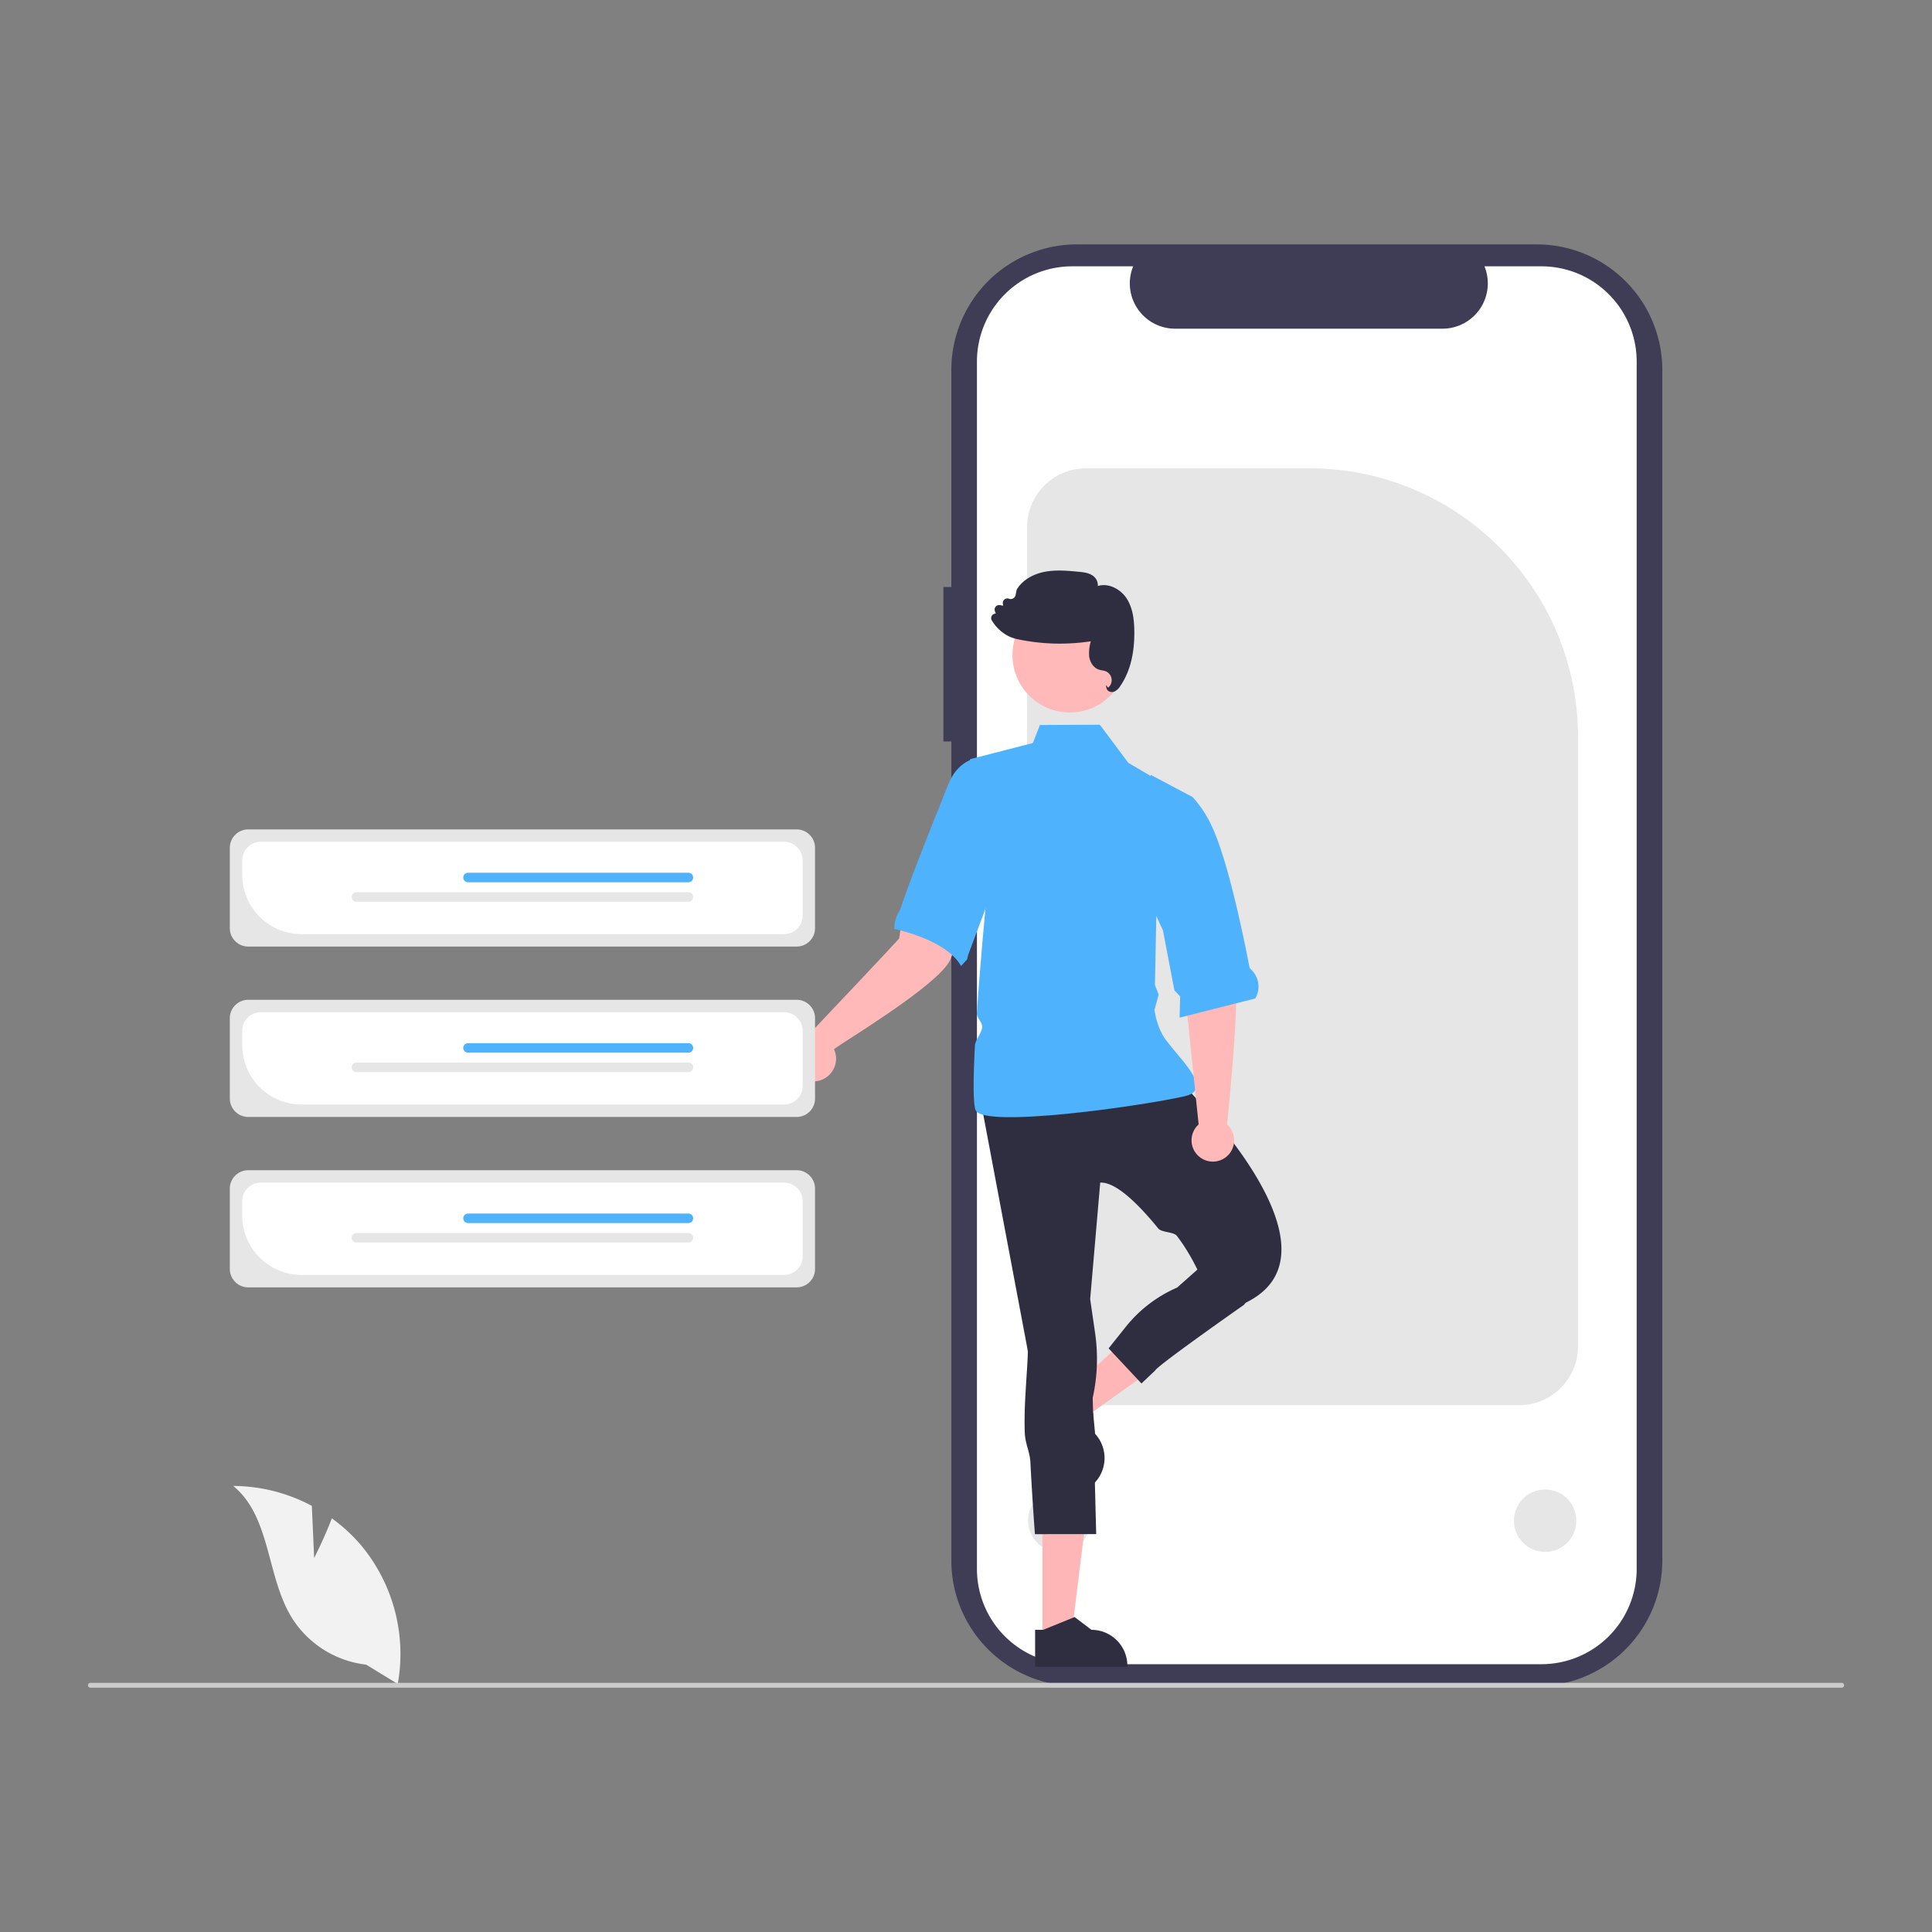<svg xmlns="http://www.w3.org/2000/svg" xmlns:xlink="http://www.w3.org/1999/xlink" version="1.1" width="1000" height="1000" viewBox="0 0 1000 1000" xml:space="preserve">
<rect x="0" y="0" width="1000" height="1000" fill="#808080" stroke="none"/>
<desc>Created with Fabric.js 3.5.0</desc>
<defs>
</defs>
<rect x="0" y="0" width="100%" height="100%" fill="rgba(255,255,255,0)"/>
<g transform="matrix(-1.05 0 0 1.05 500.018 500.015)" id="624546">
<g style="" vector-effect="non-scaling-stroke">
		<g transform="matrix(1 0 0 1 -166.039 -0.38)" id="be762e0f-b118-45b0-834c-015dca31fdfd-77">
<path style="stroke: none; stroke-width: 1; stroke-dasharray: none; stroke-linecap: butt; stroke-dashoffset: 0; stroke-linejoin: miter; stroke-miterlimit: 4; is-custom-font: none; font-file-url: none; fill: rgb(63,61,86); fill-rule: nonzero; opacity: 1;" transform=" translate(-433.961, -449.62)" d="M 611.151 263.156 h -3.9 V 156.179 a 61.915 61.915 0 0 0 -61.915 -61.915 h -226.65 a 61.915 61.915 0 0 0 -61.916 61.914 V 743.062 a 61.915 61.915 0 0 0 61.915 61.915 h 226.648 a 61.915 61.915 0 0 0 61.915 -61.915 V 339.304 h 3.9 Z" stroke-linecap="round"/>
</g>
		<g transform="matrix(1 0 0 1 -167.983 -0.38)" id="bd19cda7-6ee4-487f-8299-09f5b9520cce-78">
<path style="stroke: none; stroke-width: 1; stroke-dasharray: none; stroke-linecap: butt; stroke-dashoffset: 0; stroke-linejoin: miter; stroke-miterlimit: 4; is-custom-font: none; font-file-url: none; fill: rgb(255,255,255); fill-rule: nonzero; opacity: 1;" transform=" translate(-432.017, -449.62)" d="M 594.624 152.032 V 747.207 a 46.959 46.959 0 0 1 -46.942 46.952 h -231.3 a 46.966 46.966 0 0 1 -46.973 -46.952 V 152.032 a 46.965 46.965 0 0 1 46.971 -46.951 h 28.058 a 22.329 22.329 0 0 0 20.656 30.74 h 131.868 a 22.329 22.329 0 0 0 20.656 -30.74 h 30.055 a 46.959 46.959 0 0 1 46.951 46.942 Z" stroke-linecap="round"/>
</g>
		<g transform="matrix(1 0 0 1 -165.876 -14.427)">
<path style="stroke: none; stroke-width: 1; stroke-dasharray: none; stroke-linecap: butt; stroke-dashoffset: 0; stroke-linejoin: miter; stroke-miterlimit: 4; is-custom-font: none; font-file-url: none; fill: rgb(230,230,230); fill-rule: nonzero; opacity: 1;" transform=" translate(-434.124, -435.573)" d="M 540.93 666.475 H 327.318 a 29.01 29.01 0 0 1 -28.978 -28.978 V 336.993 c 0 -72.962 59.358 -132.321 132.32 -132.321 H 540.93 a 29.01 29.01 0 0 1 28.977 28.977 V 637.497 A 29.01 29.01 0 0 1 540.93 666.475 Z" stroke-linecap="round"/>
</g>
		<g transform="matrix(1 0 0 1 -285.478 273.432)" id="be454a6a-b415-4179-b5e8-57164f143cba">
<circle style="stroke: none; stroke-width: 1; stroke-dasharray: none; stroke-linecap: butt; stroke-dashoffset: 0; stroke-linejoin: miter; stroke-miterlimit: 4; is-custom-font: none; font-file-url: none; fill: rgb(230,230,230); fill-rule: nonzero; opacity: 1;" cx="0" cy="0" r="15.379"/>
</g>
		<g transform="matrix(1 0 0 1 -45.972 273.432)" id="be5a0c73-855d-427d-a69e-6f1eaa4c04a0">
<circle style="stroke: none; stroke-width: 1; stroke-dasharray: none; stroke-linecap: butt; stroke-dashoffset: 0; stroke-linejoin: miter; stroke-miterlimit: 4; is-custom-font: none; font-file-url: none; fill: rgb(230,230,230); fill-rule: nonzero; opacity: 1;" cx="0" cy="0" r="15.379"/>
</g>
		<g transform="matrix(1 0 0 1 -70.959 202.692)">
<polygon style="stroke: none; stroke-width: 1; stroke-dasharray: none; stroke-linecap: butt; stroke-dashoffset: 0; stroke-linejoin: miter; stroke-miterlimit: 4; is-custom-font: none; font-file-url: none; fill: rgb(255,182,182); fill-rule: nonzero; opacity: 1;" points="27.072,13.191 17.538,23.581 -27.072,-8.247 -13.001,-23.581 27.072,13.191 "/>
</g>
		<g transform="matrix(1 0 0 1 -49.833 233.047)">
<path style="stroke: none; stroke-width: 1; stroke-dasharray: none; stroke-linecap: butt; stroke-dashoffset: 0; stroke-linejoin: miter; stroke-miterlimit: 4; is-custom-font: none; font-file-url: none; fill: rgb(47,46,65); fill-rule: nonzero; opacity: 1;" transform=" translate(-550.168, -683.047)" d="M 568.615 672.475 L 537.875 705.974 l -0.424 -0.389 a 17.697 17.697 0 0 1 -1.075 -25.003 l 0.001 -0.001 l 0.972 -10.379 L 552.469 663.045 l 2.683 -2.924 Z" stroke-linecap="round"/>
</g>
		<g transform="matrix(1 0 0 1 -48.056 304.629)">
<polygon style="stroke: none; stroke-width: 1; stroke-dasharray: none; stroke-linecap: butt; stroke-dashoffset: 0; stroke-linejoin: miter; stroke-miterlimit: 4; is-custom-font: none; font-file-url: none; fill: rgb(255,182,182); fill-rule: nonzero; opacity: 1;" points="10.402,27.194 -3.697,27.193 -10.405,-27.194 10.405,-27.193 10.402,27.194 "/>
</g>
		<g transform="matrix(1 0 0 1 -56.79 333.204)">
<path style="stroke: none; stroke-width: 1; stroke-dasharray: none; stroke-linecap: butt; stroke-dashoffset: 0; stroke-linejoin: miter; stroke-miterlimit: 4; is-custom-font: none; font-file-url: none; fill: rgb(47,46,65); fill-rule: nonzero; opacity: 1;" transform=" translate(-543.21, -783.204)" d="M 565.942 795.491 l -45.466 -0.002 v -0.575 a 17.697 17.697 0 0 1 17.697 -17.696 h 0.001 l 8.305 -6.301 l 15.495 6.301 l 3.969 0 Z" stroke-linecap="round"/>
</g>
		<g transform="matrix(1 0 0 1 -81.602 168.66)" id="a30b4662-e5c2-40ab-b3a2-3f3e92442cbc-79">
<path style="stroke: none; stroke-width: 1; stroke-dasharray: none; stroke-linecap: butt; stroke-dashoffset: 0; stroke-linejoin: miter; stroke-miterlimit: 4; is-custom-font: none; font-file-url: none; fill: rgb(47,46,65); fill-rule: nonzero; opacity: 1;" transform=" translate(-518.398, -618.66)" d="M 494.254 507.266 s -86.138 83.167 -31.683 108.91 h 16.831 s 5.058 -17.969 16.637 -33.123 c 1.59 -2.081 7.547 -1.658 9.202 -3.686 c 10.101 -12.383 21.053 -23.018 28.616 -22.596 l 4.95 57.425 l -2.442 16.831 a 88.193 88.193 0 0 0 1.194 31.834 v 0 l -1.722 67.175 l 30.202 0.017 s 1.22 -15.744 2.24 -35.435 c 0.273 -5.275 2.542 -8.95 2.76 -14.565 c 0.521 -13.461 -1.206 -29.13 -1.539 -40.115 l 22.772 -120.791 Z" stroke-linecap="round"/>
</g>
		<g transform="matrix(1 0 0 1 -57.815 -22.213)" id="bce5c948-7db7-43f8-8cd2-61a9f17c0c07-80">
<path style="stroke: none; stroke-width: 1; stroke-dasharray: none; stroke-linecap: butt; stroke-dashoffset: 0; stroke-linejoin: miter; stroke-miterlimit: 4; is-custom-font: none; font-file-url: none; fill: rgb(79,178,252); fill-rule: nonzero; opacity: 1;" transform=" translate(-542.185, -427.787)" d="M 534.039 331.053 L 519.994 349.842 l -33.663 19.8 l 19.8 51.484 l 0.751 38.306 l -1.843 4.621 l 2.082 7.568 s -0.961 8.857 -6.082 15.432 c -8.954 11.497 -22.626 23.992 -8.769 27.142 c 21.782 4.951 99.009 15.841 102.969 6.931 c 1.37 -3.082 1.2 -16.116 0.391 -31.848 c -0.151 -2.942 -3.401 -6.142 -3.591 -9.225 c -0.143 -2.313 2.782 -4.489 2.623 -6.835 c -1.767 -26.145 -4.373 -53.081 -4.373 -53.081 l 7.75 -72.084 l -31 -8 l -3.48 -8.872 Z" stroke-linecap="round"/>
</g>
		<g transform="matrix(1 0 0 1 -105.921 176.416)" id="aa56653d-a1eb-49b2-bba0-f0dc0c583c83-81">
<path style="stroke: none; stroke-width: 1; stroke-dasharray: none; stroke-linecap: butt; stroke-dashoffset: 0; stroke-linejoin: miter; stroke-miterlimit: 4; is-custom-font: none; font-file-url: none; fill: rgb(47,46,65); fill-rule: nonzero; opacity: 1;" transform=" translate(-494.079, -626.416)" d="M 458.435 611.236 l 4.604 5.818 s 42.345 29.625 43.799 32.393 l 6.692 6.332 l 16.192 -17.309 l -8.421 -10.554 a 66.102 66.102 0 0 0 -25.357 -19.413 h 0 l -12.905 -11.449 Z" stroke-linecap="round"/>
</g>
		<g transform="matrix(1 0 0 1 -119.081 32.619)">
<path style="stroke: none; stroke-width: 1; stroke-dasharray: none; stroke-linecap: butt; stroke-dashoffset: 0; stroke-linejoin: miter; stroke-miterlimit: 4; is-custom-font: none; font-file-url: none; fill: rgb(255,185,185); fill-rule: nonzero; opacity: 1;" transform=" translate(-480.919, -482.619)" d="M 485.341 528.088 l 7.711 -74.639 l 2.035 -30.719 l -21.583 -3.903 s -3.232 21.118 -6.059 33.511 c -2.79 12.229 3.717 74.111 3.889 75.743 a 10.501 10.501 0 1 0 14.007 0.007 Z" stroke-linecap="round"/>
</g>
		<g transform="matrix(1 0 0 1 -116.564 -34.395)">
<path style="stroke: none; stroke-width: 1; stroke-dasharray: none; stroke-linecap: butt; stroke-dashoffset: 0; stroke-linejoin: miter; stroke-miterlimit: 4; is-custom-font: none; font-file-url: none; fill: rgb(79,178,252); fill-rule: nonzero; opacity: 1;" transform=" translate(-483.436, -415.605)" d="M 457.455 465.988 l 37.259 9.458 l -0.259 -10.458 l 2.828 -3 l 5.65 -29.597 l 8.106 -17.338 L 508.932 355.764 l -20.589 10.92 l -0.025 0.019 a 55.663 55.663 0 0 0 -8.928 13.22 c -7.762 15.779 -15.217 50.533 -19.12 70.719 a 2.203 2.203 0 0 1 -0.743 1.07 a 11.415 11.415 0 0 0 -2.072 14.276 Z" stroke-linecap="round"/>
</g>
		<g transform="matrix(1 0 0 1 41.104 4.793)">
<path style="stroke: none; stroke-width: 1; stroke-dasharray: none; stroke-linecap: butt; stroke-dashoffset: 0; stroke-linejoin: miter; stroke-miterlimit: 4; is-custom-font: none; font-file-url: none; fill: rgb(255,185,185); fill-rule: nonzero; opacity: 1;" transform=" translate(-641.104, -454.793)" d="M 678.716 485.044 s -45.359 -47.82 -45.782 -48.722 c -3.168 -24.061 -12.281 -34.675 -13.648 -33.523 L 595.766 410.948 s 6.996 22.155 11.733 35.314 c 4.526 12.574 56.693 43.288 57.563 44.804 a 11.188 11.188 0 1 0 13.654 -6.023 Z" stroke-linecap="round"/>
</g>
		<g transform="matrix(1 0 0 1 6.074 -51.597)">
<path style="stroke: none; stroke-width: 1; stroke-dasharray: none; stroke-linecap: butt; stroke-dashoffset: 0; stroke-linejoin: miter; stroke-miterlimit: 4; is-custom-font: none; font-file-url: none; fill: rgb(79,178,252); fill-rule: nonzero; opacity: 1;" transform=" translate(-606.074, -398.403)" d="M 576.773 349.699 s 23.089 -11.316 32.044 10.909 c 4.909 12.547 17.466 42.998 23.723 61.743 a 1.401 1.401 0 0 0 0.17 0.336 a 15.241 15.241 0 0 1 2.596 8.409 a 2.862 2.862 0 0 0 0.068 0.649 s -25.373 4.943 -32.919 18.243 l -2.993 -3.248 l -0.532 -2.276 l -21.891 -58.411 Z" stroke-linecap="round"/>
</g>
		<g transform="matrix(1 0 0 1 218.675 -38.474)">
<path style="stroke: none; stroke-width: 1; stroke-dasharray: none; stroke-linecap: butt; stroke-dashoffset: 0; stroke-linejoin: miter; stroke-miterlimit: 4; is-custom-font: none; font-file-url: none; fill: rgb(230,230,230); fill-rule: nonzero; opacity: 1;" transform=" translate(-818.675, -411.526)" d="M 953.836 440.407 H 683.514 a 9.095 9.095 0 0 1 -9.085 -9.085 V 391.731 a 9.095 9.095 0 0 1 9.085 -9.085 H 953.836 a 9.095 9.095 0 0 1 9.085 9.085 v 39.591 A 9.095 9.095 0 0 1 953.836 440.407 Z" stroke-linecap="round"/>
</g>
		<g transform="matrix(1 0 0 1 218.676 -38.471)">
<path style="stroke: none; stroke-width: 1; stroke-dasharray: none; stroke-linecap: butt; stroke-dashoffset: 0; stroke-linejoin: miter; stroke-miterlimit: 4; is-custom-font: none; font-file-url: none; fill: rgb(255,255,255); fill-rule: nonzero; opacity: 1;" transform=" translate(-818.676, -411.529)" d="M 927.571 434.279 H 689.643 a 9.095 9.095 0 0 1 -9.085 -9.085 V 397.864 a 9.095 9.095 0 0 1 9.085 -9.085 H 947.708 a 9.095 9.095 0 0 1 9.085 9.085 v 7.193 A 29.255 29.255 0 0 1 927.571 434.279 Z" stroke-linecap="round"/>
</g>
		<g transform="matrix(1 0 0 1 191.175 -43.633)">
<path style="stroke: none; stroke-width: 1; stroke-dasharray: none; stroke-linecap: butt; stroke-dashoffset: 0; stroke-linejoin: miter; stroke-miterlimit: 4; is-custom-font: none; font-file-url: none; fill: rgb(79,178,252); fill-rule: nonzero; opacity: 1;" transform=" translate(-791.175, -406.367)" d="M 845.5 408.71 H 736.851 a 2.343 2.343 0 1 1 0 -4.686 H 845.5 a 2.343 2.343 0 0 1 0 4.686 Z" stroke-linecap="round"/>
</g>
		<g transform="matrix(1 0 0 1 218.675 -34.05)">
<path style="stroke: none; stroke-width: 1; stroke-dasharray: none; stroke-linecap: butt; stroke-dashoffset: 0; stroke-linejoin: miter; stroke-miterlimit: 4; is-custom-font: none; font-file-url: none; fill: rgb(230,230,230); fill-rule: nonzero; opacity: 1;" transform=" translate(-818.675, -415.95)" d="M 900.5 418.293 H 736.851 a 2.343 2.343 0 1 1 0 -4.686 H 900.5 a 2.343 2.343 0 0 1 0 4.686 Z" stroke-linecap="round"/>
</g>
		<g transform="matrix(1 0 0 1 218.675 45.526)">
<path style="stroke: none; stroke-width: 1; stroke-dasharray: none; stroke-linecap: butt; stroke-dashoffset: 0; stroke-linejoin: miter; stroke-miterlimit: 4; is-custom-font: none; font-file-url: none; fill: rgb(230,230,230); fill-rule: nonzero; opacity: 1;" transform=" translate(-818.675, -495.526)" d="M 953.836 524.407 H 683.514 a 9.095 9.095 0 0 1 -9.085 -9.085 V 475.731 a 9.095 9.095 0 0 1 9.085 -9.085 H 953.836 a 9.095 9.095 0 0 1 9.085 9.085 v 39.591 A 9.095 9.095 0 0 1 953.836 524.407 Z" stroke-linecap="round"/>
</g>
		<g transform="matrix(1 0 0 1 218.676 45.529)">
<path style="stroke: none; stroke-width: 1; stroke-dasharray: none; stroke-linecap: butt; stroke-dashoffset: 0; stroke-linejoin: miter; stroke-miterlimit: 4; is-custom-font: none; font-file-url: none; fill: rgb(255,255,255); fill-rule: nonzero; opacity: 1;" transform=" translate(-818.676, -495.529)" d="M 927.571 518.279 H 689.643 a 9.095 9.095 0 0 1 -9.085 -9.085 V 481.864 a 9.095 9.095 0 0 1 9.085 -9.085 H 947.708 a 9.095 9.095 0 0 1 9.085 9.085 v 7.193 A 29.255 29.255 0 0 1 927.571 518.279 Z" stroke-linecap="round"/>
</g>
		<g transform="matrix(1 0 0 1 191.175 40.367)">
<path style="stroke: none; stroke-width: 1; stroke-dasharray: none; stroke-linecap: butt; stroke-dashoffset: 0; stroke-linejoin: miter; stroke-miterlimit: 4; is-custom-font: none; font-file-url: none; fill: rgb(79,178,252); fill-rule: nonzero; opacity: 1;" transform=" translate(-791.175, -490.367)" d="M 845.5 492.71 H 736.851 a 2.343 2.343 0 1 1 0 -4.686 H 845.5 a 2.343 2.343 0 0 1 0 4.686 Z" stroke-linecap="round"/>
</g>
		<g transform="matrix(1 0 0 1 218.675 49.95)">
<path style="stroke: none; stroke-width: 1; stroke-dasharray: none; stroke-linecap: butt; stroke-dashoffset: 0; stroke-linejoin: miter; stroke-miterlimit: 4; is-custom-font: none; font-file-url: none; fill: rgb(230,230,230); fill-rule: nonzero; opacity: 1;" transform=" translate(-818.675, -499.95)" d="M 900.5 502.293 H 736.851 a 2.343 2.343 0 1 1 0 -4.686 H 900.5 a 2.343 2.343 0 0 1 0 4.686 Z" stroke-linecap="round"/>
</g>
		<g transform="matrix(1 0 0 1 218.675 129.526)">
<path style="stroke: none; stroke-width: 1; stroke-dasharray: none; stroke-linecap: butt; stroke-dashoffset: 0; stroke-linejoin: miter; stroke-miterlimit: 4; is-custom-font: none; font-file-url: none; fill: rgb(230,230,230); fill-rule: nonzero; opacity: 1;" transform=" translate(-818.675, -579.526)" d="M 953.836 608.407 H 683.514 a 9.095 9.095 0 0 1 -9.085 -9.085 V 559.731 a 9.095 9.095 0 0 1 9.085 -9.085 H 953.836 a 9.095 9.095 0 0 1 9.085 9.085 v 39.591 A 9.095 9.095 0 0 1 953.836 608.407 Z" stroke-linecap="round"/>
</g>
		<g transform="matrix(1 0 0 1 218.676 129.529)">
<path style="stroke: none; stroke-width: 1; stroke-dasharray: none; stroke-linecap: butt; stroke-dashoffset: 0; stroke-linejoin: miter; stroke-miterlimit: 4; is-custom-font: none; font-file-url: none; fill: rgb(255,255,255); fill-rule: nonzero; opacity: 1;" transform=" translate(-818.676, -579.529)" d="M 927.571 602.279 H 689.643 a 9.095 9.095 0 0 1 -9.085 -9.085 V 565.864 a 9.095 9.095 0 0 1 9.085 -9.085 H 947.708 a 9.095 9.095 0 0 1 9.085 9.085 v 7.193 A 29.255 29.255 0 0 1 927.571 602.279 Z" stroke-linecap="round"/>
</g>
		<g transform="matrix(1 0 0 1 191.175 124.367)">
<path style="stroke: none; stroke-width: 1; stroke-dasharray: none; stroke-linecap: butt; stroke-dashoffset: 0; stroke-linejoin: miter; stroke-miterlimit: 4; is-custom-font: none; font-file-url: none; fill: rgb(79,178,252); fill-rule: nonzero; opacity: 1;" transform=" translate(-791.175, -574.367)" d="M 845.5 576.71 H 736.851 a 2.343 2.343 0 1 1 0 -4.686 H 845.5 a 2.343 2.343 0 0 1 0 4.686 Z" stroke-linecap="round"/>
</g>
		<g transform="matrix(1 0 0 1 218.675 133.95)">
<path style="stroke: none; stroke-width: 1; stroke-dasharray: none; stroke-linecap: butt; stroke-dashoffset: 0; stroke-linejoin: miter; stroke-miterlimit: 4; is-custom-font: none; font-file-url: none; fill: rgb(230,230,230); fill-rule: nonzero; opacity: 1;" transform=" translate(-818.675, -583.95)" d="M 900.5 586.293 H 736.851 a 2.343 2.343 0 1 1 0 -4.686 H 900.5 a 2.343 2.343 0 0 1 0 4.686 Z" stroke-linecap="round"/>
</g>
		<g transform="matrix(1 0 0 1 -51.161 -153.25)" id="f8b50a69-a369-42b8-943f-f14ba4f1f80f">
<circle style="stroke: none; stroke-width: 1; stroke-dasharray: none; stroke-linecap: butt; stroke-dashoffset: 0; stroke-linejoin: miter; stroke-miterlimit: 4; is-custom-font: none; font-file-url: none; fill: rgb(255,185,185); fill-rule: nonzero; opacity: 1;" cx="0" cy="0" r="28.272"/>
</g>
		<g transform="matrix(1 0 0 1 -47.667 -165.011)">
<path style="stroke: none; stroke-width: 1; stroke-dasharray: none; stroke-linecap: butt; stroke-dashoffset: 0; stroke-linejoin: miter; stroke-miterlimit: 4; is-custom-font: none; font-file-url: none; fill: rgb(47,46,65); fill-rule: nonzero; opacity: 1;" transform=" translate(-552.333, -284.99)" d="M 528.051 314.933 a 3.092 3.092 0 0 1 -0.997 -0.161 a 6.537 6.537 0 0 1 -3.014 -2.679 c -4.868 -7.001 -7.218 -16.335 -6.985 -27.743 c 0.098 -4.826 0.645 -10.997 4.025 -15.916 c 2.842 -4.136 8.592 -7.418 13.95 -5.771 a 5.792 5.792 0 0 1 2.89 -5.347 c 2.03 -1.243 4.473 -1.472 6.628 -1.674 c 5.442 -0.51 11.068 -1.037 16.579 0.007 c 6.179 1.172 11.231 4.357 13.861 8.738 l 0.054 0.138 l 0.535 2.596 a 2.465 2.465 0 0 0 3.282 1.811 a 2.237 2.237 0 0 1 3.002 2.414 l -0.149 1.033 l 1.554 -0.291 a 2.238 2.238 0 0 1 2.51 2.975 l -0.439 1.187 a 2.354 2.354 0 0 1 1.711 0.753 a 2.164 2.164 0 0 1 0.293 2.549 a 20.271 20.271 0 0 1 -7.16 7.204 a 16.923 16.923 0 0 1 -5.233 2.058 a 100.501 100.501 0 0 1 -36.46 1.096 a 20.555 20.555 0 0 1 0.815 7.38 c -0.388 3.112 -2.215 5.681 -4.656 6.543 a 11.243 11.243 0 0 1 -1.701 0.41 a 9.976 9.976 0 0 0 -1.624 0.395 a 4.754 4.754 0 0 0 -1.392 8.125 l 1.203 -1.254 l -0.391 1.594 a 2.288 2.288 0 0 1 -1.166 1.452 A 3.205 3.205 0 0 1 528.051 314.933 Z" stroke-linecap="round"/>
</g>
		<g transform="matrix(1 0 0 1 320.02 305.105)">
<path style="stroke: none; stroke-width: 1; stroke-dasharray: none; stroke-linecap: butt; stroke-dashoffset: 0; stroke-linejoin: miter; stroke-miterlimit: 4; is-custom-font: none; font-file-url: none; fill: rgb(242,242,242); fill-rule: nonzero; opacity: 1;" transform=" translate(-920.02, -755.105)" d="M 921.345 741.82 l 1.144 -25.719 a 83.066 83.066 0 0 1 38.745 -9.808 c -18.608 15.214 -16.283 44.541 -28.899 65 a 49.964 49.964 0 0 1 -36.639 23.089 l -15.572 9.534 a 83.724 83.724 0 0 1 17.647 -67.845 A 80.873 80.873 0 0 1 912.633 722.261 C 916.363 732.095 921.345 741.82 921.345 741.82 Z" stroke-linecap="round"/>
</g>
		<g transform="matrix(1 0 0 1 0 354.546)">
<path style="stroke: none; stroke-width: 1; stroke-dasharray: none; stroke-linecap: butt; stroke-dashoffset: 0; stroke-linejoin: miter; stroke-miterlimit: 4; is-custom-font: none; font-file-url: none; fill: rgb(204,204,204); fill-rule: nonzero; opacity: 1;" transform=" translate(-600, -804.546)" d="M 1032.835 804.546 a 1.186 1.186 0 0 1 -1.19 1.19 H 168.355 a 1.19 1.19 0 0 1 0 -2.38 h 863.29 A 1.187 1.187 0 0 1 1032.835 804.546 Z" stroke-linecap="round"/>
</g>
</g>
</g>
</svg>